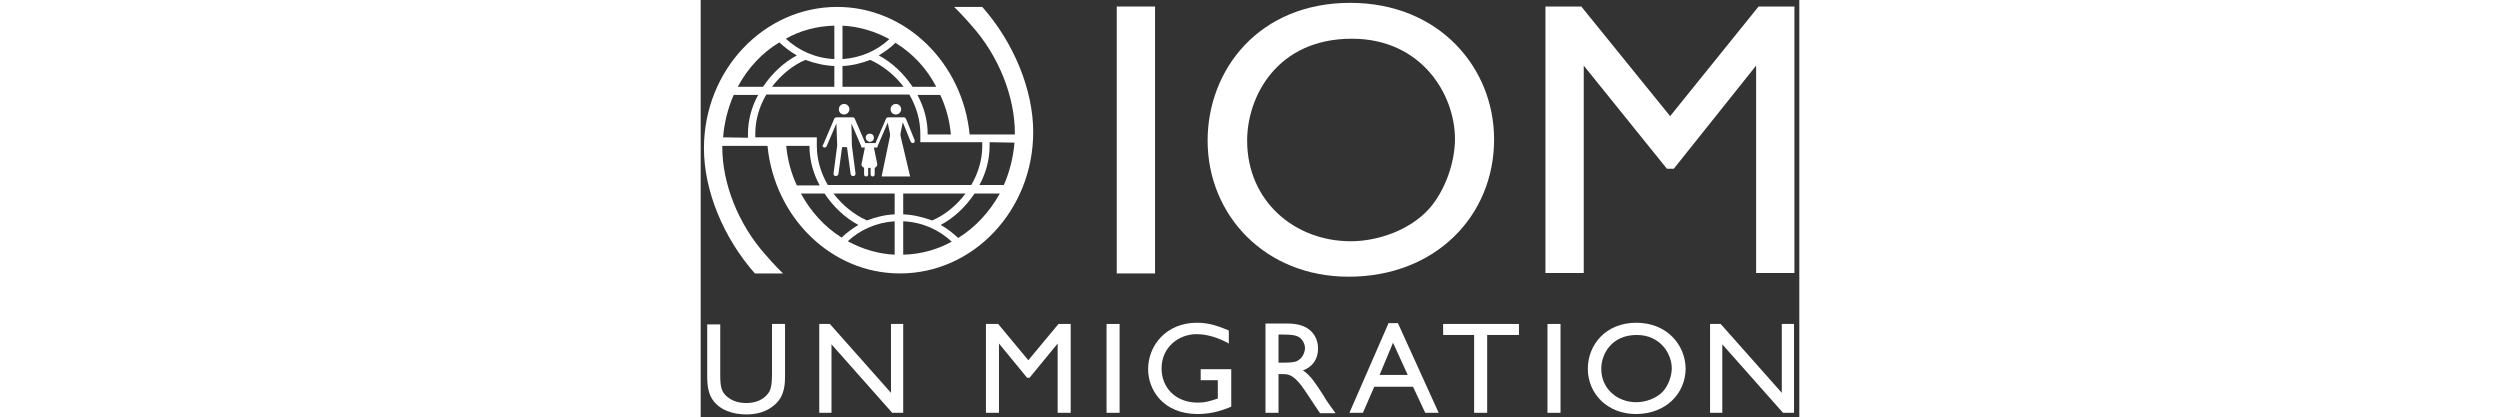 <?xml version="1.0" encoding="utf-8"?>
<!-- Generator: Adobe Illustrator 22.0.1, SVG Export Plug-In . SVG Version: 6.00 Build 0)  -->
<svg version="1.1" id="Calque_1" xmlns="http://www.w3.org/2000/svg" xmlns:xlink="http://www.w3.org/1999/xlink" x="0px" y="0px"
	 viewBox="0 0 269.6 102.4" style="enable-background:new 0 0 269.6 102.4;" height="45px" xml:space="preserve">
<rect x="0" y="0" width="269.6" height="102.4" fill="#333333" stroke="none"/>
<style type="text/css">
	.st0{fill:#FFFFFF;}
</style>
<g>
	<rect x="102.1" y="1.6" class="st0" width="9.4" height="65.5"/>
	<path class="st0" d="M194.7,34.2c0-17.6-13.5-33.5-35.3-33.5c-22.4,0-35,16.4-35,33.8c0,18.2,14,33.4,34.6,33.4
		C180.3,67.9,194.7,53,194.7,34.2z M159.5,59.2c-13.7,0-25.4-9.8-25.4-24.7c0-10.9,7.4-25,25.7-25c17.1,0,25.3,13.7,25.3,24.6
		c0,5.7-2.4,12.8-6.5,17.3C174.1,56.3,166.5,59.2,159.5,59.2z"/>
	<polygon class="st0" points="259.6,1.6 237.9,28.5 216.1,1.6 207.3,1.6 207.3,67 216.7,67 216.7,16.1 237.1,41.4 238.8,41.4 
		259,16.1 259,67 268.4,67 268.4,1.6 	"/>
	<path class="st0" d="M17.5,91.9c0,2.1-0.2,3.3-0.6,4.1c-0.6,1.1-2.2,2.9-5.7,2.9c-2.6,0-4-0.9-5-1.8C5.1,96,4.8,94.9,4.8,92V79.6
		H1.6V92c0,1.5,0,4,1.2,5.9c1.8,2.8,5.2,3.8,8.4,3.8c2.5,0,5-0.6,7-2.4c2.5-2.2,2.5-5.2,2.5-7.4V79.5h-3.2V91.9z"/>
	<polygon class="st0" points="46.7,96.4 31.7,79.5 29.1,79.5 29.1,101.3 32.1,101.3 32.1,84.5 47,101.3 49.7,101.3 49.7,79.5 
		46.7,79.5 	"/>
	<polygon class="st0" points="80.4,88.4 73,79.5 70,79.5 70,101.3 73.2,101.3 73.2,84.3 80.1,92.7 80.7,92.7 87.6,84.3 87.6,101.3 
		90.8,101.3 90.8,79.5 87.8,79.5 	"/>
	<rect x="99.6" y="79.5" class="st0" width="3.2" height="21.8"/>
	<path class="st0" d="M122.6,93.3h4.3v4.5c-2.1,0.7-3.2,1-4.9,1c-5.4,0-8.9-3.6-8.9-8.4c0-5.2,4.2-8.4,8.6-8.4
		c1.2,0,4.2,0.2,7.9,2.3v-3.2c-2.4-1-4.7-1.9-7.8-1.9c-7.6,0-12,5.6-12,11.4c0,5,3.6,11,12.2,11c3.7,0,6.5-1.1,8.2-1.8v-9.2h-7.5
		v2.7H122.6z"/>
	<path class="st0" d="M147.8,90.9c2.4-0.9,3.7-2.8,3.7-5.4c0-2.2-1.1-4.4-3.5-5.4c-1.4-0.6-2.8-0.7-3.8-0.7h-5.6v21.9h3.2v-9.5h0.8
		c1.5,0,2.6,0,4.8,2.8c0.7,0.9,3.8,5.7,4.6,6.8h3.8c-1.5-2.1-2.1-2.8-3-4.4C151,94.3,149.8,92.2,147.8,90.9z M146.1,88.7
		c-0.9,0.3-2.6,0.3-3.1,0.3h-1.2v-6.9h1c1.9,0,3,0.1,3.8,0.5c1,0.5,1.7,1.7,1.7,2.9C148.2,86.7,147.6,88.1,146.1,88.7z"/>
	<path class="st0" d="M168.8,79.3l-9.6,22h3.3l2.8-6.4h9.5l3,6.4h3.3l-10-22H168.8z M166.6,92l3.3-7.9l3.6,7.9H166.6z"/>
	<polygon class="st0" points="182.2,82.2 189.8,82.2 189.8,101.3 193,101.3 193,82.2 200.8,82.2 200.8,79.5 182.2,79.5 	"/>
	<rect x="207.8" y="79.5" class="st0" width="3.2" height="21.8"/>
	<path class="st0" d="M229.6,79.2c-7.6,0-11.9,5.5-11.9,11.3c0,6.1,4.8,11.1,11.8,11.1c7.3,0,12.2-5,12.2-11.2
		C241.6,84.5,237,79.2,229.6,79.2z M236.1,96.1c-1.5,1.6-4.1,2.6-6.5,2.6c-4.7,0-8.6-3.3-8.6-8.2c0-3.6,2.5-8.3,8.7-8.3
		c5.8,0,8.6,4.6,8.6,8.2C238.3,92.2,237.5,94.6,236.1,96.1z"/>
	<polygon class="st0" points="265.3,96.4 250.3,79.5 247.7,79.5 247.7,101.3 250.7,101.3 250.7,84.5 265.6,101.3 268.3,101.3 
		268.3,79.5 265.3,79.5 	"/>
	<path class="st0" d="M35.2,28.1c0.7,0,1.3-0.6,1.3-1.3s-0.6-1.3-1.3-1.3c-0.7,0-1.3,0.6-1.3,1.3S34.4,28.1,35.2,28.1z"/>
	<path class="st0" d="M30.1,36.1c0.1,0.1,0.2,0.1,0.3,0.1c0.2,0,0.4-0.1,0.5-0.3l2.4-5.6l0.2,5.4l-0.9,6.9c0,0.3,0.1,0.5,0.4,0.6
		c0.1,0,0.1,0,0.2,0c0.3,0,0.5-0.2,0.6-0.5l0.9-6.6h1.2l0.9,6.6c0,0.3,0.3,0.5,0.6,0.5c0.1,0,0.1,0,0.2,0c0.3-0.1,0.4-0.4,0.4-0.6
		l-0.9-6.9L37,30.3l2.4,5.6l0,0V36l0,0c0,0,0,0,0,0.1l0,0c0,0,0,0,0.1,0.1l0,0h0.1l0,0c0,0,0,0,0.1,0l0,0h0.1l0,0h0.5l-0.8,3.9
		c-0.1,0.3,0,0.6,0.2,0.8c0.1,0.1,0.3,0.2,0.4,0.3v1.6c0,0.3,0.2,0.5,0.5,0.5s0.5-0.2,0.5-0.5v-1.6l0,0l0,0h0.3h0.3l0,0l0,0l0,0v1.6
		c0,0.3,0.2,0.5,0.5,0.5s0.5-0.2,0.5-0.5v-1.6c0.2-0.1,0.3-0.2,0.4-0.3c0.2-0.2,0.3-0.5,0.2-0.8l-0.8-3.9H43l0,0h0.1l0,0
		c0,0,0,0,0.1,0l0,0h0.1l0,0c0,0,0,0,0.1-0.1l0,0c0,0,0,0,0-0.1l0,0v-0.1l0,0l2.5-5.8l0.5,2.4c0.1,0.4,0.1,0.8,0,1.2l-2,9.6h3.1h0.8
		h3.1l-2.3-9.7c-0.1-0.4-0.1-0.8,0-1.2l0.5-2.4l1.9,4.7c0.1,0.2,0.3,0.4,0.5,0.4c0.1,0,0.1,0,0.2,0c0.3-0.1,0.4-0.5,0.3-0.7
		l-2.1-5.2c-0.1-0.2-0.3-0.4-0.5-0.4l0,0H49h-0.7h-0.8h-0.6H46l0,0c-0.2,0-0.4,0.1-0.5,0.3l-2.6,6h-2.5l-2.6-6
		c-0.1-0.2-0.3-0.3-0.5-0.3h-2h-2c-0.2,0-0.4,0.1-0.5,0.3l-2.7,6.3C29.8,35.7,29.9,36,30.1,36.1z"/>
	<path class="st0" d="M47.9,28.1c0.7,0,1.3-0.6,1.3-1.3s-0.6-1.3-1.3-1.3c-0.7,0-1.3,0.6-1.3,1.3S47.1,28.1,47.9,28.1z"/>
	<path class="st0" d="M41.5,34.8c0.6,0,1-0.4,1-1s-0.4-1-1-1s-1,0.4-1,1C40.5,34.3,41,34.8,41.5,34.8z"/>
	<path class="st0" d="M81.6,32.4c0-10.4-4.8-22-12.5-30.7h-6.9c1.8,1.7,4.3,4.6,4.3,4.6c6.7,7.5,10.6,17.5,10.6,26.4
		c0,0.1,0,0.2,0,0.3H66C64.3,15.5,50.4,1.7,33.5,1.7c-18,0-32.7,15.5-32.7,34.7c0,10.4,4.8,22,12.5,30.7h6.9
		c-1.8-1.7-4.3-4.6-4.3-4.6C9.2,55,5.3,45,5.3,36.1c0-0.1,0-0.2,0-0.3h11.1C18.1,53.3,32,67.1,48.9,67.1
		C67,67.1,81.6,51.5,81.6,32.4z M49.7,62.5v-8.2c4.7,0.2,8.8,2.1,11.9,5C58,61.3,53.9,62.4,49.7,62.5z M49.7,52.6v-5.1H65
		c-2.2,2.9-5.1,5.3-8.2,6.6C54.6,53.3,52.2,52.7,49.7,52.6z M63.2,58.4c-1.3-1.2-2.7-2.3-4.3-3.2c3.2-1.7,6.1-4.4,8.3-7.7h6.2
		C70.9,52,67.4,55.8,63.2,58.4z M77,35c-0.3,3.7-1.2,7.2-2.6,10.4h-6c1.6-2.9,2.5-6.2,2.5-9.6c0-0.2,0-0.6,0-0.9L77,35L77,35z
		 M61.4,33h-5.7c0-0.1,0-0.1,0-0.1c0-3.4-0.9-6.6-2.5-9.6h5.6C60.2,26.3,61.1,29.6,61.4,33z M57.8,21.3H52c-2.2-3.3-5.1-6-8.3-7.7
		c1.5-0.9,2.9-1.9,4.1-3.1C52,13.1,55.5,16.8,57.8,21.3z M34.8,6.3c4.1,0.2,8,1.4,11.5,3.3c-3,2.8-7,4.6-11.5,4.9V6.3z M34.8,16.2
		c2.4-0.1,4.7-0.7,6.8-1.5c3.1,1.4,6,3.7,8.2,6.6h-15V16.2z M32.8,6.3v8.2c-4.6-0.2-8.8-2.1-11.9-5C24.4,7.5,28.5,6.4,32.8,6.3z
		 M32.8,16.2v5.1H17.5c2.2-2.9,5.1-5.3,8.2-6.6C27.9,15.5,30.3,16.1,32.8,16.2z M19.3,10.4c1.3,1.2,2.7,2.3,4.3,3.2
		c-3.2,1.7-6.1,4.4-8.3,7.7H9.1C11.5,16.8,15,13,19.3,10.4z M5.5,33.7c0.3-3.7,1.2-7.2,2.6-10.4h6c-1.6,2.9-2.5,6.2-2.5,9.6
		c0,0.2,0,0.6,0,0.9L5.5,33.7L5.5,33.7z M13.4,33.7c0-0.3,0-0.7,0-0.9c0-3.4,1-6.7,2.7-9.6h35.1c1.7,2.9,2.7,6.2,2.7,9.6v0.1l0,0v2
		h15.2c0,0.3,0,0.6,0,0.9c0,3.4-1,6.7-2.7,9.6H31.2c-1.7-2.9-2.7-6.2-2.7-9.6v-0.1l0,0v-2H13.4z M21,35.8h5.7c0,0.1,0,0.1,0,0.1
		c0,3.4,0.9,6.6,2.5,9.6h-5.6C22.2,42.5,21.3,39.2,21,35.8z M24.6,47.5h5.8c2.2,3.3,5.1,6,8.3,7.7c-1.5,0.9-2.9,1.9-4.1,3.1
		C30.4,55.7,27,51.9,24.6,47.5z M47.6,62.5c-4.1-0.2-8-1.4-11.5-3.3c3-2.8,7-4.6,11.5-4.9V62.5z M47.6,52.6
		c-2.4,0.1-4.7,0.7-6.8,1.5c-3.1-1.4-6-3.7-8.2-6.6h15V52.6z"/>
</g>
</svg>

